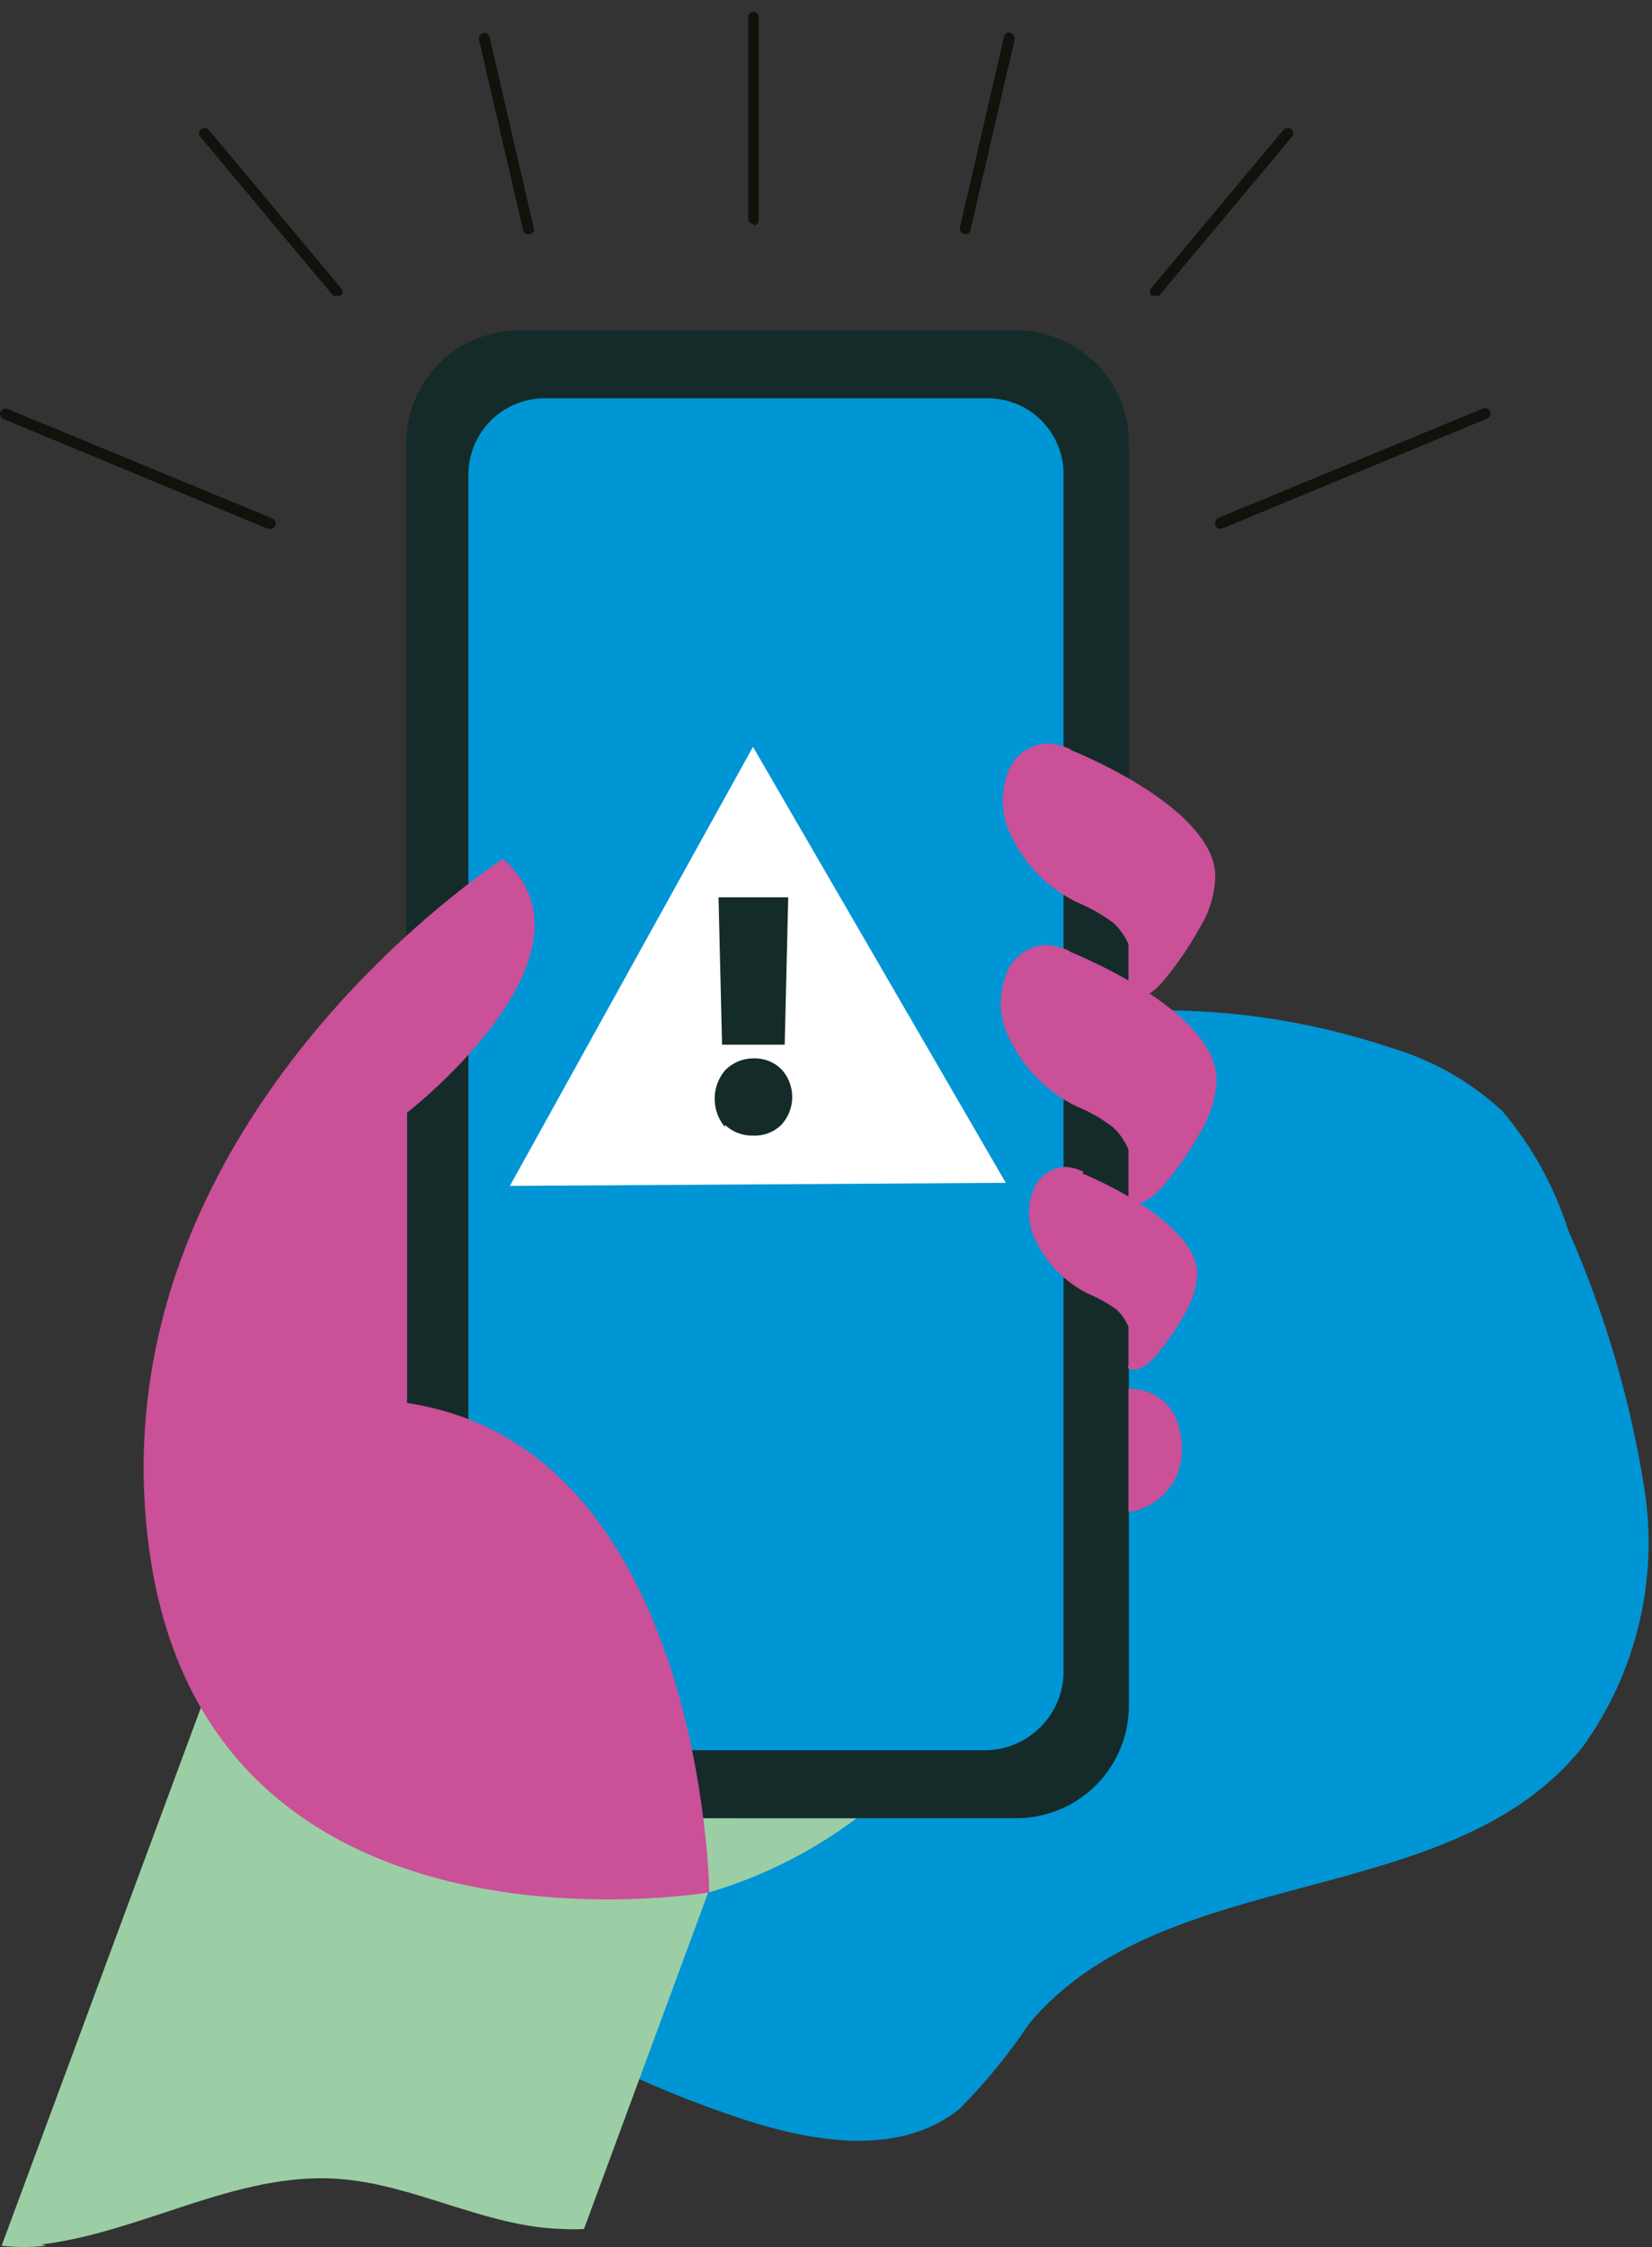 <svg width="75" height="102" viewBox="0 0 75 102" fill="none" xmlns="http://www.w3.org/2000/svg">
<rect x="0" y="0" width="75" height="102" fill="#333333" stroke="none"/>
<path d="M21.807 61.904C27.335 56.757 33.003 51.509 39.833 48.525C47.241 45.336 55.567 45.001 63.208 47.583C65.075 48.139 66.789 49.119 68.215 50.447C69.558 52.034 70.573 53.873 71.199 55.855C72.864 59.613 74.029 63.572 74.664 67.633C75.291 71.736 74.284 75.921 71.86 79.29C65.851 86.841 52.852 84.457 46.703 91.888C45.782 93.269 44.729 94.557 43.559 95.734C40.895 97.877 37.069 97.276 33.844 96.235C29.246 94.742 24.898 92.568 20.945 89.785" fill="#0095D4"/>
<path d="M1.897 101.883C6.444 101.323 10.69 98.618 15.257 98.899C18.782 99.119 22.026 101.102 25.552 101.182C25.872 101.202 26.193 101.202 26.513 101.182L34.204 80.352L11.311 71.599L0.074 101.943C0.74 102.019 1.412 102.019 2.077 101.943" fill="#9BCEA4"/>
<path d="M32.201 85.9C34.613 85.186 36.879 84.046 38.891 82.535H30.879L32.201 85.9Z" fill="#9BCEA4"/>
<path d="M46.223 82.535H23.469C22.116 82.508 20.828 81.948 19.887 80.976C18.945 80.005 18.426 78.7 18.442 77.347V20.183C18.426 18.83 18.945 17.525 19.887 16.553C20.828 15.582 22.116 15.021 23.469 14.995H46.223C46.893 15.006 47.556 15.148 48.171 15.414C48.787 15.681 49.344 16.066 49.811 16.548C50.278 17.029 50.645 17.598 50.892 18.222C51.139 18.846 51.261 19.512 51.25 20.183V77.347C51.261 78.018 51.139 78.684 50.892 79.308C50.645 79.931 50.278 80.5 49.811 80.982C49.344 81.464 48.787 81.849 48.171 82.115C47.556 82.382 46.893 82.524 46.223 82.535Z" fill="#142B2A"/>
<path d="M51.23 63.045C51.23 63.045 53.654 62.885 53.654 65.85C53.656 66.528 53.411 67.185 52.965 67.697C52.519 68.209 51.903 68.542 51.23 68.634V63.045Z" fill="#CA5098"/>
<path d="M34.205 10.168C34.174 10.168 34.142 10.162 34.113 10.15C34.084 10.138 34.058 10.12 34.035 10.098C34.013 10.076 33.995 10.049 33.983 10.02C33.971 9.991 33.965 9.96 33.965 9.928V0.775C33.965 0.711 33.99 0.65 34.035 0.605C34.08 0.56 34.141 0.534 34.205 0.534C34.269 0.534 34.33 0.56 34.375 0.605C34.42 0.65 34.446 0.711 34.446 0.775V9.988C34.446 10.052 34.42 10.113 34.375 10.158C34.33 10.203 34.269 10.228 34.205 10.228" fill="#13110C"/>
<path d="M55.417 24.008C55.366 24.008 55.316 23.993 55.273 23.964C55.23 23.936 55.197 23.895 55.177 23.848C55.155 23.784 55.157 23.714 55.183 23.651C55.209 23.589 55.257 23.538 55.317 23.507L67.335 18.54C67.396 18.519 67.463 18.522 67.522 18.548C67.581 18.574 67.629 18.621 67.655 18.68C67.668 18.71 67.675 18.743 67.674 18.776C67.674 18.808 67.667 18.841 67.654 18.871C67.641 18.901 67.622 18.928 67.598 18.95C67.574 18.972 67.546 18.99 67.515 19.001L55.497 23.988" fill="#13110C"/>
<path d="M52.43 13.413C52.405 13.424 52.378 13.43 52.35 13.43C52.322 13.43 52.295 13.424 52.27 13.413C52.248 13.391 52.23 13.364 52.218 13.335C52.206 13.306 52.199 13.275 52.199 13.243C52.199 13.211 52.206 13.18 52.218 13.151C52.23 13.122 52.248 13.095 52.27 13.073L58.279 5.882C58.327 5.836 58.392 5.81 58.459 5.81C58.526 5.81 58.591 5.836 58.639 5.882C58.662 5.905 58.68 5.931 58.692 5.96C58.704 5.989 58.71 6.021 58.71 6.052C58.71 6.084 58.704 6.115 58.692 6.145C58.68 6.174 58.662 6.2 58.639 6.223L52.63 13.413C52.599 13.427 52.565 13.433 52.53 13.433C52.496 13.433 52.462 13.427 52.43 13.413Z" fill="#13110C"/>
<path d="M43.76 10.629C43.698 10.61 43.645 10.569 43.611 10.513C43.578 10.458 43.567 10.392 43.579 10.328L45.582 1.675C45.586 1.642 45.597 1.609 45.616 1.581C45.634 1.552 45.659 1.528 45.688 1.511C45.717 1.493 45.75 1.483 45.783 1.48C45.817 1.477 45.851 1.483 45.883 1.495C45.942 1.517 45.993 1.559 46.026 1.614C46.058 1.668 46.072 1.732 46.063 1.796L44.06 10.448C44.05 10.503 44.02 10.552 43.975 10.586C43.931 10.619 43.875 10.634 43.82 10.629" fill="#13110C"/>
<path d="M12.352 24.009H12.171L0.154 19.021C0.095 18.995 0.048 18.947 0.022 18.888C-0.004 18.829 -0.007 18.762 0.014 18.701C0.04 18.642 0.088 18.595 0.147 18.569C0.206 18.543 0.273 18.54 0.334 18.56L12.352 23.528C12.385 23.538 12.416 23.556 12.442 23.58C12.468 23.604 12.488 23.633 12.501 23.665C12.514 23.698 12.521 23.733 12.519 23.768C12.517 23.803 12.508 23.837 12.492 23.868C12.473 23.913 12.443 23.951 12.404 23.98C12.366 24.008 12.319 24.025 12.272 24.029" fill="#13110C"/>
<path d="M15.317 13.413C15.285 13.427 15.251 13.433 15.217 13.433C15.182 13.433 15.148 13.427 15.117 13.413L9.108 6.223C9.085 6.2 9.068 6.174 9.056 6.145C9.043 6.115 9.037 6.084 9.037 6.052C9.037 6.021 9.043 5.989 9.056 5.96C9.068 5.931 9.085 5.905 9.108 5.882C9.156 5.836 9.221 5.81 9.288 5.81C9.355 5.81 9.42 5.836 9.468 5.882L15.477 13.073C15.5 13.095 15.517 13.122 15.53 13.151C15.542 13.18 15.548 13.211 15.548 13.243C15.548 13.275 15.542 13.306 15.53 13.335C15.517 13.364 15.5 13.391 15.477 13.413C15.452 13.426 15.425 13.432 15.397 13.432C15.369 13.432 15.342 13.426 15.317 13.413Z" fill="#13110C"/>
<path d="M23.987 10.63C23.932 10.636 23.876 10.62 23.831 10.587C23.787 10.553 23.757 10.504 23.747 10.45L21.744 1.797C21.737 1.731 21.753 1.665 21.789 1.61C21.826 1.555 21.881 1.515 21.944 1.496C21.974 1.487 22.006 1.485 22.038 1.49C22.069 1.494 22.099 1.505 22.126 1.522C22.152 1.539 22.175 1.562 22.192 1.589C22.209 1.615 22.22 1.645 22.225 1.677L24.228 10.329C24.24 10.361 24.245 10.395 24.242 10.428C24.24 10.462 24.229 10.495 24.212 10.524C24.194 10.553 24.17 10.578 24.142 10.596C24.113 10.614 24.081 10.626 24.047 10.63" fill="#13110C"/>
<path d="M44.821 79.45H24.791C23.844 79.435 22.941 79.044 22.28 78.365C21.62 77.686 21.255 76.772 21.266 75.825V21.585C21.255 20.67 21.607 19.787 22.245 19.13C22.883 18.473 23.755 18.096 24.671 18.08H44.881C45.335 18.085 45.783 18.18 46.201 18.36C46.618 18.539 46.996 18.799 47.312 19.124C47.629 19.45 47.878 19.835 48.045 20.258C48.212 20.68 48.294 21.131 48.286 21.585V75.825C48.297 76.772 47.932 77.686 47.271 78.365C46.611 79.044 45.708 79.435 44.761 79.45" fill="#0095D4"/>
<path d="M48.583 43.177C48.255 43.023 47.902 42.928 47.541 42.896C47.12 42.902 46.711 43.041 46.373 43.293C46.035 43.544 45.785 43.896 45.658 44.298C45.359 45.092 45.359 45.968 45.658 46.762C46.266 48.278 47.415 49.513 48.883 50.227C49.471 50.465 50.024 50.782 50.526 51.169C50.98 51.59 51.287 52.147 51.402 52.756C51.518 53.365 51.435 53.995 51.167 54.553C51.748 54.834 52.368 54.333 52.789 53.852C53.433 53.094 54.003 52.276 54.492 51.409C54.932 50.688 55.187 49.869 55.233 49.025C55.233 46.341 50.546 44.018 48.523 43.177" fill="#CA5098"/>
<path d="M51.23 54.553V51.549L52.312 51.269L52.212 53.632L51.571 54.453L51.23 54.553Z" fill="#CA5098"/>
<path d="M48.626 34.024C48.304 33.872 47.959 33.777 47.604 33.743C47.191 33.75 46.791 33.885 46.457 34.129C46.124 34.373 45.874 34.714 45.742 35.105C45.451 35.901 45.451 36.773 45.742 37.569C46.342 39.061 47.477 40.276 48.926 40.974C49.503 41.213 50.048 41.522 50.549 41.895C51.001 42.315 51.305 42.868 51.417 43.475C51.529 44.081 51.442 44.707 51.17 45.26C51.751 45.52 52.371 45.04 52.792 44.559C53.421 43.805 53.977 42.993 54.455 42.136C54.899 41.433 55.148 40.624 55.175 39.792C55.175 37.148 50.569 34.845 48.566 34.024" fill="#CA5098"/>
<path d="M51.23 45.259V42.295L52.292 42.015L52.212 44.338L51.571 45.159L51.23 45.259Z" fill="#CA5098"/>
<path d="M49.186 53.192C48.931 53.061 48.651 52.986 48.365 52.972C48.04 52.983 47.727 53.092 47.465 53.285C47.204 53.478 47.008 53.746 46.903 54.053C46.652 54.697 46.652 55.412 46.903 56.056C47.39 57.227 48.287 58.181 49.426 58.74C49.881 58.929 50.311 59.171 50.708 59.461C51.055 59.796 51.288 60.231 51.374 60.706C51.46 61.18 51.395 61.67 51.189 62.105C51.63 62.325 52.13 61.945 52.451 61.564C52.954 60.976 53.397 60.339 53.773 59.661C54.114 59.104 54.313 58.471 54.354 57.819C54.354 55.816 50.708 53.913 49.146 53.272" fill="#CA5098"/>
<path d="M51.23 62.024V59.701L52.072 59.48L51.992 61.303L51.511 61.944L51.23 62.024Z" fill="#CA5098"/>
<path d="M22.808 39.011C22.808 39.011 4.101 51.029 6.785 70.417C9.469 89.806 32.202 85.9 32.202 85.9C32.202 85.9 31.942 65.71 18.482 63.687V50.508C18.482 50.508 27.696 43.357 22.869 39.011" fill="#CA5098"/>
<path d="M34.185 33.903L23.148 53.833L45.662 53.693L34.185 33.903Z" fill="white"/>
<path d="M32.901 51.149C32.606 50.79 32.445 50.341 32.445 49.877C32.445 49.413 32.606 48.964 32.901 48.605C33.068 48.428 33.27 48.286 33.494 48.19C33.718 48.093 33.959 48.044 34.203 48.044C34.435 48.034 34.666 48.072 34.883 48.154C35.1 48.237 35.298 48.363 35.465 48.525C35.787 48.87 35.967 49.325 35.967 49.797C35.967 50.269 35.787 50.724 35.465 51.069C35.298 51.231 35.1 51.357 34.883 51.44C34.666 51.522 34.435 51.56 34.203 51.549C33.968 51.558 33.734 51.52 33.514 51.437C33.294 51.355 33.092 51.229 32.921 51.069M35.785 40.733L35.625 47.423H32.781L32.621 40.733H35.785Z" fill="#142B2A"/>
</svg>

